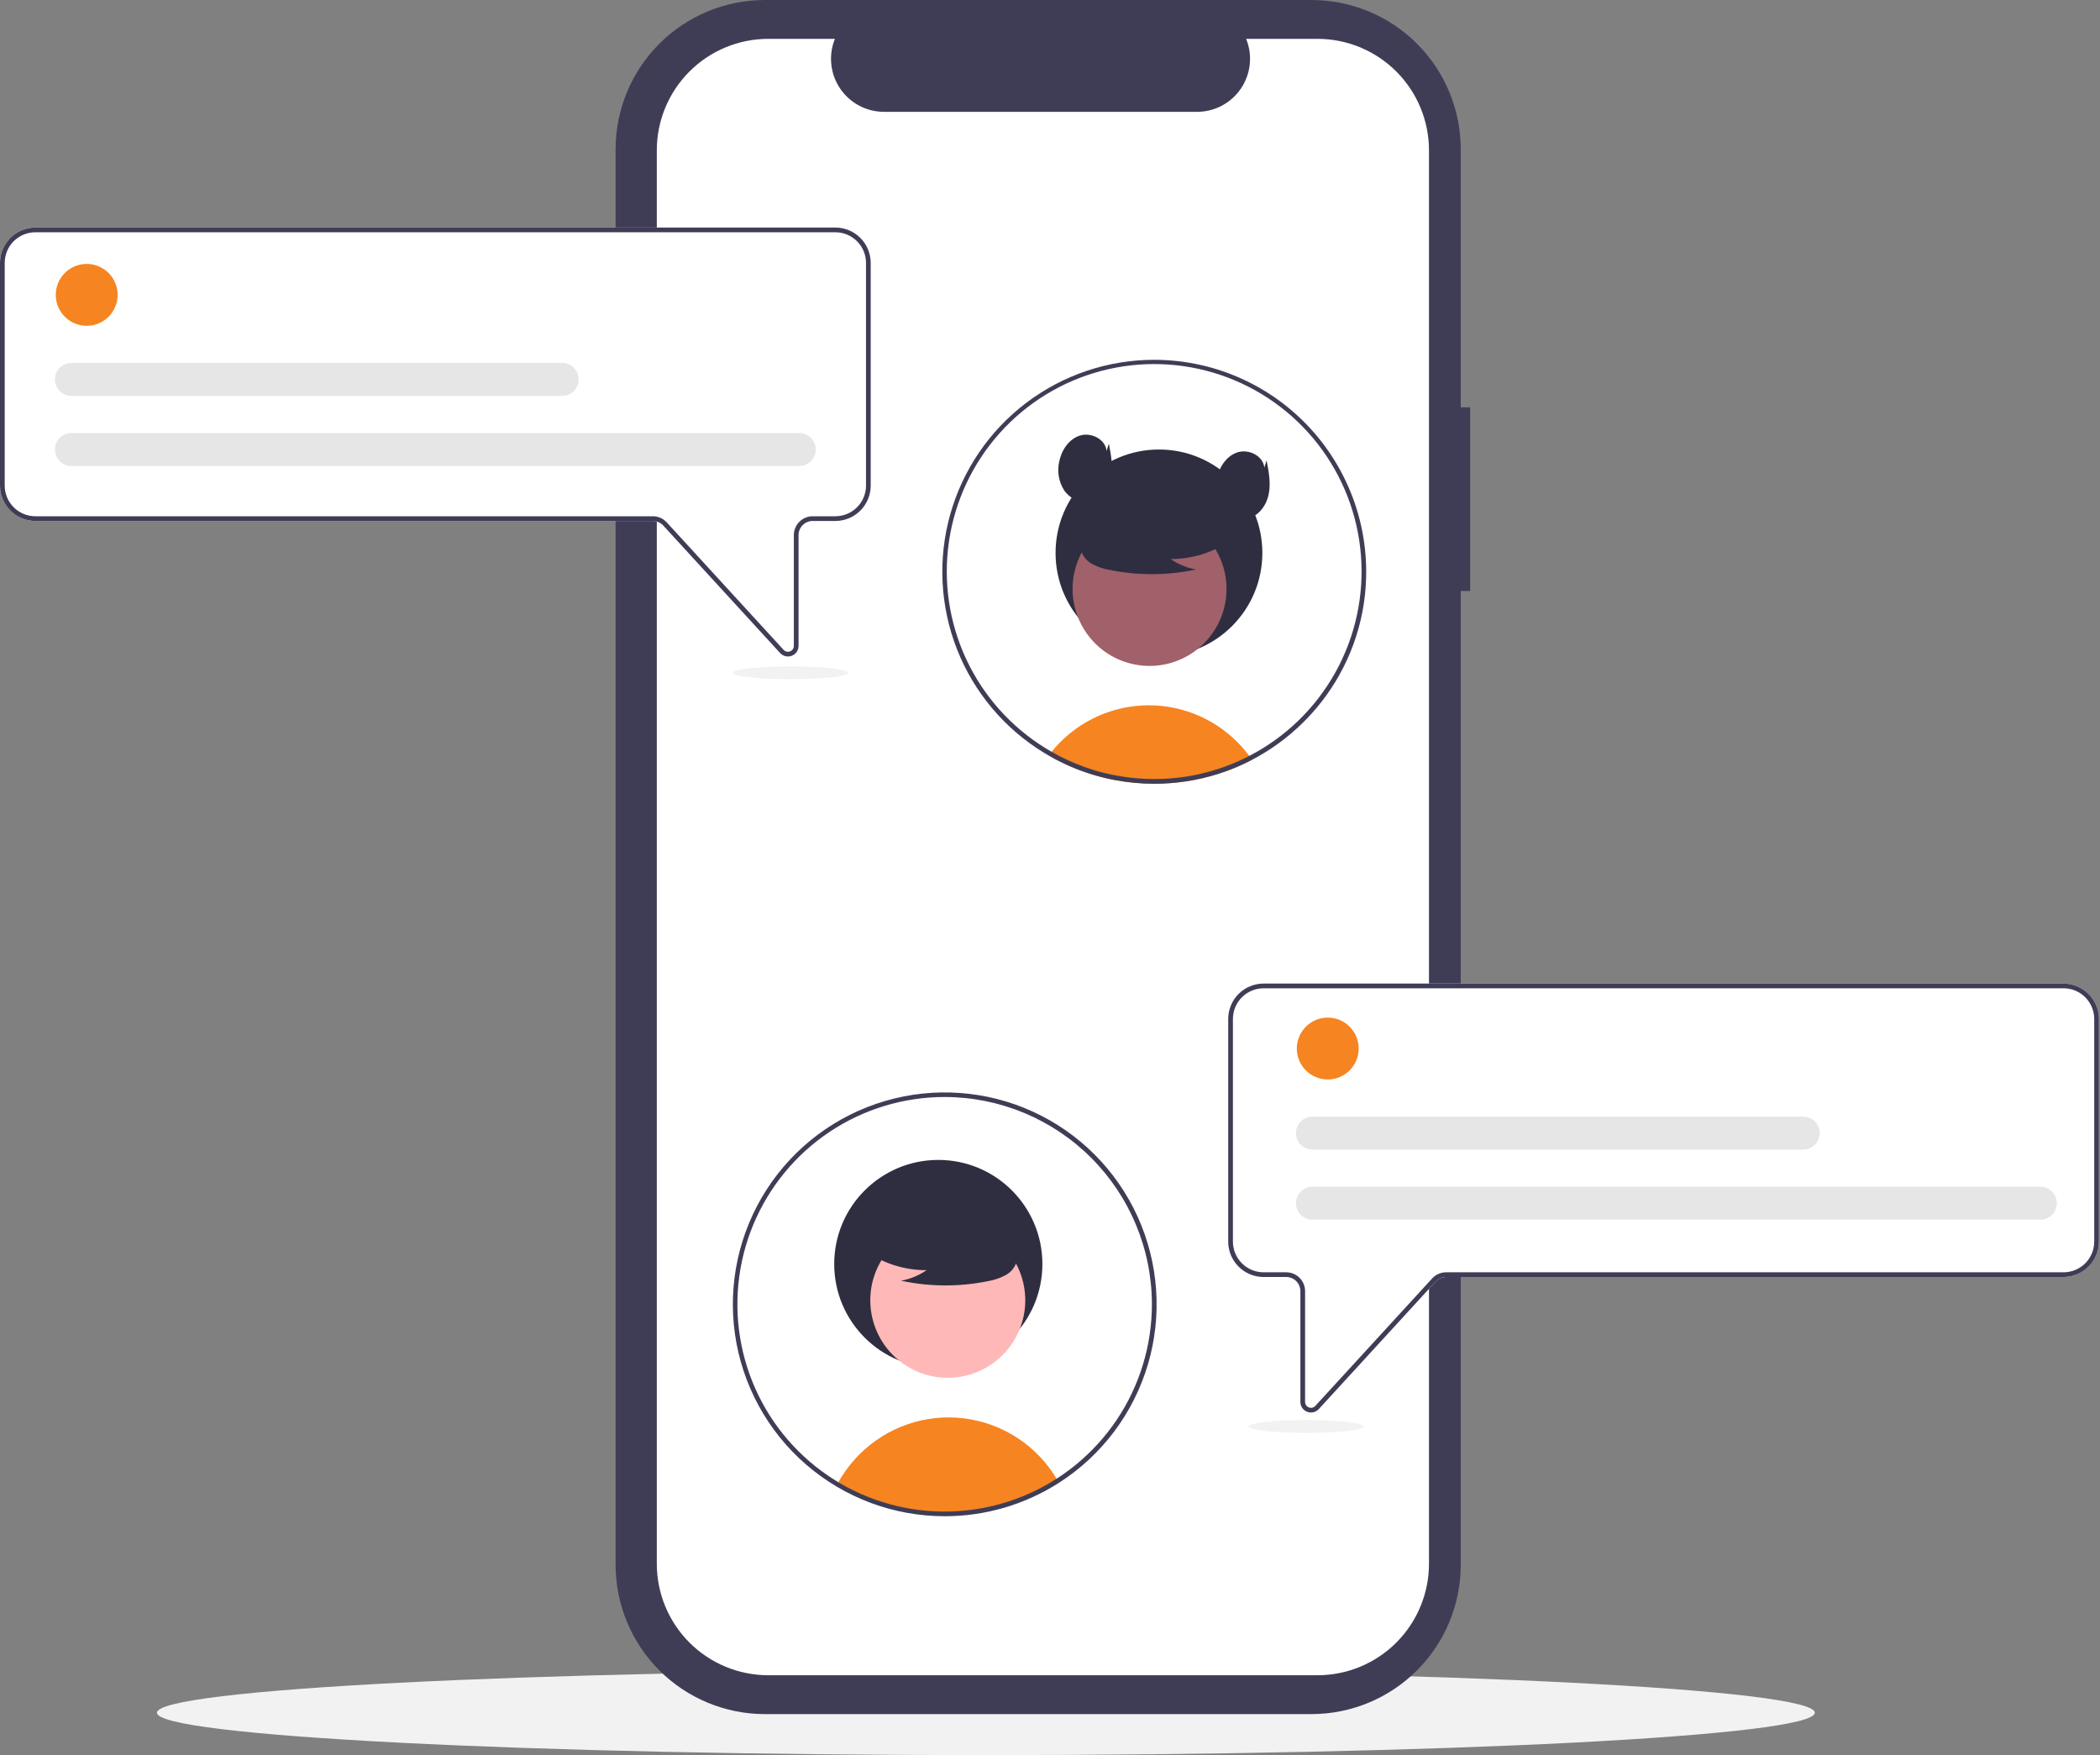 <svg width="359" height="300" viewBox="0 0 359 300" fill="none" xmlns="http://www.w3.org/2000/svg">
<rect x="0" y="0" width="359" height="300" fill="#808080" stroke="none"/>
<g clip-path="url(#clip0)">
<path d="M168.537 300C246.8 300 310.245 296.756 310.245 292.754C310.245 288.751 246.8 285.507 168.537 285.507C90.274 285.507 26.829 288.751 26.829 292.754C26.829 296.756 90.274 300 168.537 300Z" fill="#F2F2F2"/>
<path d="M251.329 69.625H249.719V25.524C249.719 18.755 247.03 12.263 242.244 7.476C237.457 2.689 230.965 7.47399e-06 224.195 0H130.762C123.992 -1.28125e-05 117.5 2.689 112.713 7.476C107.927 12.263 105.237 18.755 105.237 25.524V267.464C105.237 274.234 107.927 280.726 112.713 285.513C117.5 290.299 123.992 292.989 130.762 292.989H224.195C230.964 292.989 237.457 290.299 242.243 285.513C247.03 280.726 249.719 274.234 249.719 267.464V101.017H251.329L251.329 69.625Z" fill="#3F3D56"/>
<path d="M244.287 25.702V267.286C244.287 272.342 242.278 277.19 238.703 280.765C235.129 284.34 230.28 286.348 225.225 286.348H131.343C126.287 286.348 121.439 284.34 117.864 280.765C114.289 277.19 112.281 272.342 112.281 267.286V25.702C112.281 20.647 114.289 15.798 117.864 12.223C121.439 8.649 126.287 6.64 131.343 6.64H142.732C142.172 8.015 141.959 9.507 142.111 10.984C142.264 12.461 142.776 13.878 143.605 15.11C144.433 16.342 145.551 17.352 146.861 18.051C148.171 18.749 149.633 19.115 151.118 19.116H204.645C206.129 19.115 207.591 18.749 208.901 18.051C210.211 17.352 211.33 16.342 212.158 15.11C212.986 13.878 213.499 12.461 213.651 10.984C213.803 9.507 213.59 8.015 213.03 6.64H225.225C230.28 6.64 235.129 8.649 238.703 12.223C242.278 15.798 244.287 20.647 244.287 25.702Z" fill="white"/>
<path d="M214.043 129.872C213.418 130.198 212.784 130.507 212.138 130.798C211.55 131.064 210.953 131.314 210.347 131.547C210.125 131.632 209.9 131.716 209.675 131.801C207.892 132.447 206.061 132.952 204.199 133.31C203.278 133.492 202.344 133.634 201.397 133.737C200.616 133.826 199.827 133.889 199.03 133.926C198.463 133.954 197.895 133.967 197.323 133.967C195.059 133.967 192.8 133.756 190.576 133.335C189.996 133.23 189.429 133.105 188.861 132.968C186.115 132.31 183.457 131.329 180.942 130.045C180.717 129.933 180.491 129.812 180.266 129.695C179.932 129.518 179.606 129.333 179.28 129.14C179.437 128.922 179.606 128.709 179.779 128.5C181.663 126.165 184.017 124.254 186.689 122.89C189.361 121.526 192.29 120.741 195.286 120.585C198.282 120.43 201.277 120.907 204.076 121.986C206.875 123.065 209.415 124.722 211.53 126.849C212.265 127.586 212.945 128.374 213.567 129.208C213.732 129.425 213.889 129.647 214.043 129.872Z" fill="#F68420"/>
<path d="M198.127 112.188C207.89 112.188 215.804 104.274 215.804 94.511C215.804 84.748 207.89 76.834 198.127 76.834C188.364 76.834 180.45 84.748 180.45 94.511C180.45 104.274 188.364 112.188 198.127 112.188Z" fill="#2F2E41"/>
<path d="M202.828 112.213C209.204 108.728 211.547 100.734 208.062 94.358C204.577 87.982 196.583 85.639 190.207 89.124C183.831 92.61 181.488 100.604 184.973 106.979C188.459 113.355 196.453 115.698 202.828 112.213Z" fill="#A0616A"/>
<path d="M210.342 92.393C207.336 94.465 203.767 95.568 200.116 95.554C201.418 96.457 202.901 97.067 204.462 97.342C199.607 98.383 194.59 98.411 189.724 97.424C188.642 97.251 187.598 96.893 186.638 96.365C186.16 96.098 185.743 95.733 185.415 95.294C185.087 94.855 184.855 94.352 184.734 93.818C184.411 91.971 185.85 90.292 187.346 89.161C189.636 87.456 192.277 86.281 195.077 85.721C197.877 85.162 200.767 85.232 203.536 85.926C205.345 86.393 207.157 87.183 208.331 88.636C209.506 90.088 209.854 92.327 208.735 93.823L210.342 92.393Z" fill="#2F2E41"/>
<path d="M197.323 61.502C189.422 61.501 181.736 64.084 175.438 68.856C169.14 73.628 164.576 80.329 162.44 87.936C160.304 95.544 160.714 103.641 163.607 110.994C166.501 118.347 171.719 124.553 178.467 128.665L178.7 128.801C178.893 128.918 179.087 129.031 179.28 129.14C179.606 129.333 179.932 129.518 180.266 129.695C180.491 129.812 180.717 129.933 180.942 130.045C183.457 131.329 186.115 132.31 188.861 132.968C189.429 133.105 189.996 133.23 190.576 133.334C192.801 133.756 195.059 133.967 197.323 133.967C197.895 133.967 198.463 133.954 199.03 133.926C199.827 133.89 200.617 133.827 201.398 133.737C202.344 133.632 203.278 133.49 204.199 133.31C206.061 132.952 207.892 132.447 209.675 131.801C209.9 131.716 210.125 131.632 210.347 131.547C210.955 131.314 211.552 131.064 212.138 130.798C212.782 130.508 213.417 130.2 214.043 129.872C220.31 126.59 225.49 121.56 228.954 115.392C228.97 115.359 228.99 115.327 229.006 115.295C230.855 111.978 232.166 108.39 232.891 104.663C233.91 99.416 233.755 94.009 232.44 88.829C231.124 83.649 228.679 78.824 225.28 74.7C221.881 70.575 217.612 67.253 212.779 64.972C207.946 62.69 202.668 61.505 197.323 61.502H197.323ZM228.346 114.824C228.314 114.88 228.286 114.937 228.254 114.989C224.858 121.066 219.751 126.011 213.567 129.208C212.951 129.53 212.325 129.832 211.687 130.114C211.16 130.351 210.621 130.577 210.077 130.786C209.848 130.875 209.614 130.963 209.381 131.044C207.841 131.606 206.263 132.058 204.658 132.396C203.468 132.65 202.266 132.839 201.055 132.964C200.31 133.045 199.554 133.101 198.793 133.129C198.306 133.149 197.815 133.161 197.323 133.161C195.133 133.164 192.946 132.96 190.794 132.553C189.484 132.312 188.19 131.995 186.917 131.603C184.978 131.004 183.093 130.241 181.285 129.321C181.075 129.212 180.866 129.103 180.661 128.991C180.367 128.834 180.069 128.673 179.779 128.5C179.561 128.379 179.344 128.25 179.131 128.121C179.006 128.049 178.881 127.972 178.756 127.896C172.84 124.262 168.121 118.972 165.184 112.682C162.247 106.391 161.222 99.376 162.235 92.508C163.249 85.64 166.256 79.22 170.885 74.046C175.514 68.871 181.56 65.169 188.273 63.4C194.986 61.63 202.072 61.871 208.649 64.091C215.227 66.311 221.009 70.414 225.276 75.89C229.544 81.367 232.109 87.975 232.655 94.896C233.201 101.817 231.703 108.747 228.346 114.824H228.346Z" fill="#3F3D56"/>
<path d="M189.175 77.078C188.985 75.078 186.535 73.847 184.619 74.451C182.703 75.055 181.445 76.984 181.064 78.957C180.881 79.787 180.864 80.646 181.014 81.484C181.163 82.321 181.477 83.121 181.936 83.837C182.905 85.231 184.684 86.101 186.344 85.747C188.239 85.343 189.552 83.493 189.928 81.592C190.303 79.691 189.931 77.731 189.558 75.83L189.175 77.078Z" fill="#2F2E41"/>
<path d="M216.141 79.935C215.95 77.935 213.5 76.704 211.584 77.308C209.668 77.912 208.41 79.841 208.03 81.814C207.847 82.645 207.83 83.503 207.98 84.341C208.129 85.178 208.443 85.978 208.902 86.694C209.87 88.088 211.65 88.958 213.31 88.604C215.205 88.2 216.518 86.35 216.894 84.449C217.269 82.548 216.896 80.588 216.524 78.687L216.141 79.935Z" fill="#2F2E41"/>
<path d="M134.697 112.215C134.446 112.214 134.198 112.162 133.969 112.06C133.74 111.959 133.534 111.811 133.365 111.625L113.389 89.832C113.162 89.585 112.887 89.388 112.58 89.253C112.273 89.118 111.942 89.049 111.607 89.048H6.042C4.44 89.046 2.905 88.409 1.772 87.276C0.639 86.144 0.002 84.608 3.8147e-06 83.006V44.937C0.002 43.335 0.639 41.799 1.772 40.666C2.905 39.533 4.44 38.896 6.042 38.894H142.809C144.411 38.896 145.947 39.533 147.08 40.666C148.212 41.799 148.849 43.335 148.851 44.937V83.006C148.849 84.608 148.212 86.144 147.08 87.276C145.947 88.409 144.411 89.046 142.809 89.048H138.931C138.291 89.049 137.676 89.304 137.223 89.757C136.77 90.21 136.515 90.825 136.514 91.466V110.4C136.516 110.766 136.406 111.123 136.2 111.425C135.993 111.727 135.7 111.958 135.359 112.089C135.148 112.172 134.923 112.214 134.697 112.215Z" fill="white"/>
<path d="M134.697 112.215C134.446 112.214 134.198 112.162 133.969 112.06C133.74 111.959 133.534 111.811 133.365 111.625L113.389 89.832C113.162 89.585 112.887 89.388 112.58 89.253C112.273 89.118 111.942 89.049 111.607 89.048H6.042C4.44 89.046 2.905 88.409 1.772 87.276C0.639 86.144 0.002 84.608 3.8147e-06 83.006V44.937C0.002 43.335 0.639 41.799 1.772 40.666C2.905 39.533 4.44 38.896 6.042 38.894H142.809C144.411 38.896 145.947 39.533 147.08 40.666C148.212 41.799 148.849 43.335 148.851 44.937V83.006C148.849 84.608 148.212 86.144 147.08 87.276C145.947 88.409 144.411 89.046 142.809 89.048H138.931C138.291 89.049 137.676 89.304 137.223 89.757C136.77 90.21 136.515 90.825 136.514 91.466V110.4C136.516 110.766 136.406 111.123 136.2 111.425C135.993 111.727 135.7 111.958 135.359 112.089C135.148 112.172 134.923 112.214 134.697 112.215ZM6.042 39.7C4.654 39.701 3.323 40.253 2.341 41.235C1.359 42.217 0.807 43.548 0.805 44.937V83.006C0.807 84.394 1.359 85.725 2.341 86.707C3.323 87.689 4.654 88.241 6.042 88.243H111.607C112.053 88.243 112.495 88.337 112.904 88.516C113.313 88.696 113.68 88.959 113.982 89.288L133.959 111.081C134.096 111.231 134.275 111.335 134.473 111.381C134.671 111.427 134.878 111.413 135.067 111.339C135.256 111.265 135.418 111.136 135.533 110.969C135.648 110.801 135.709 110.603 135.709 110.4V91.466C135.71 90.611 136.05 89.792 136.654 89.188C137.258 88.584 138.077 88.244 138.931 88.243H142.809C144.197 88.241 145.529 87.689 146.51 86.707C147.492 85.725 148.045 84.394 148.046 83.006V44.937C148.045 43.548 147.492 42.217 146.51 41.235C145.529 40.253 144.197 39.701 142.809 39.7H6.042Z" fill="#3F3D56"/>
<path d="M14.821 55.688C17.741 55.688 20.109 53.321 20.109 50.4C20.109 47.48 17.741 45.113 14.821 45.113C11.901 45.113 9.534 47.48 9.534 50.4C9.534 53.321 11.901 55.688 14.821 55.688Z" fill="#F68420"/>
<path d="M136.64 79.657H12.211C11.84 79.657 11.473 79.585 11.131 79.443C10.788 79.302 10.477 79.094 10.215 78.832C9.953 78.57 9.745 78.259 9.603 77.917C9.461 77.575 9.388 77.208 9.388 76.837C9.388 76.466 9.461 76.1 9.603 75.757C9.745 75.415 9.953 75.104 10.215 74.842C10.477 74.58 10.788 74.372 11.131 74.231C11.473 74.089 11.84 74.017 12.211 74.017H136.64C137.388 74.018 138.104 74.316 138.632 74.844C139.16 75.373 139.457 76.09 139.457 76.837C139.457 77.584 139.16 78.301 138.632 78.83C138.104 79.359 137.388 79.656 136.64 79.657Z" fill="#E6E6E6"/>
<path d="M96.104 67.672H12.211C11.84 67.673 11.473 67.6 11.131 67.459C10.788 67.317 10.477 67.109 10.215 66.848C9.953 66.586 9.745 66.275 9.603 65.932C9.461 65.59 9.388 65.223 9.388 64.852C9.388 64.482 9.461 64.115 9.603 63.773C9.745 63.43 9.953 63.119 10.215 62.857C10.477 62.595 10.788 62.388 11.131 62.246C11.473 62.105 11.84 62.032 12.211 62.032H96.104C96.852 62.032 97.569 62.33 98.098 62.858C98.627 63.387 98.924 64.105 98.924 64.852C98.924 65.6 98.627 66.318 98.098 66.846C97.569 67.375 96.852 67.672 96.104 67.672Z" fill="#E6E6E6"/>
<path d="M223.458 241.317C223.117 241.186 222.824 240.955 222.617 240.653C222.411 240.351 222.301 239.994 222.303 239.628V220.694C222.302 220.053 222.047 219.438 221.594 218.985C221.141 218.532 220.527 218.277 219.886 218.276H216.008C214.406 218.274 212.87 217.637 211.738 216.504C210.605 215.372 209.968 213.836 209.966 212.234V174.165C209.968 172.563 210.605 171.027 211.738 169.894C212.87 168.761 214.406 168.124 216.008 168.122H352.775C354.377 168.124 355.913 168.761 357.045 169.894C358.178 171.027 358.815 172.563 358.817 174.165V212.234C358.815 213.836 358.178 215.372 357.045 216.504C355.913 217.637 354.377 218.274 352.775 218.276H247.21C246.875 218.277 246.544 218.346 246.237 218.481C245.931 218.616 245.655 218.813 245.429 219.06L225.452 240.853C225.283 241.039 225.078 241.187 224.848 241.288C224.619 241.39 224.371 241.442 224.12 241.443C223.894 241.442 223.669 241.4 223.458 241.317Z" fill="white"/>
<path d="M223.458 241.317C223.117 241.186 222.824 240.955 222.617 240.653C222.411 240.351 222.301 239.994 222.303 239.628V220.694C222.302 220.053 222.047 219.438 221.594 218.985C221.141 218.532 220.527 218.277 219.886 218.276H216.008C214.406 218.274 212.87 217.637 211.738 216.504C210.605 215.372 209.968 213.836 209.966 212.234V174.165C209.968 172.563 210.605 171.027 211.738 169.894C212.87 168.761 214.406 168.124 216.008 168.122H352.775C354.377 168.124 355.913 168.761 357.045 169.894C358.178 171.027 358.815 172.563 358.817 174.165V212.234C358.815 213.836 358.178 215.372 357.045 216.504C355.913 217.637 354.377 218.274 352.775 218.276H247.21C246.875 218.277 246.544 218.346 246.237 218.481C245.931 218.616 245.655 218.813 245.429 219.06L225.452 240.853C225.283 241.039 225.078 241.187 224.848 241.288C224.619 241.39 224.371 241.442 224.12 241.443C223.894 241.442 223.669 241.4 223.458 241.317ZM216.008 168.928C214.62 168.929 213.289 169.481 212.307 170.463C211.325 171.445 210.773 172.776 210.771 174.165V212.234C210.773 213.622 211.325 214.954 212.307 215.935C213.289 216.917 214.62 217.469 216.008 217.471H219.886C220.74 217.472 221.559 217.812 222.163 218.416C222.767 219.02 223.107 219.839 223.108 220.694V239.628C223.108 239.831 223.169 240.029 223.284 240.197C223.399 240.364 223.561 240.493 223.75 240.567C223.94 240.641 224.147 240.655 224.344 240.609C224.542 240.563 224.721 240.459 224.858 240.309L244.835 218.516C245.137 218.187 245.504 217.924 245.913 217.745C246.322 217.565 246.764 217.472 247.21 217.471H352.775C354.163 217.469 355.494 216.917 356.476 215.935C357.458 214.953 358.01 213.622 358.012 212.234V174.165C358.01 172.776 357.458 171.445 356.476 170.463C355.494 169.481 354.163 168.929 352.775 168.928H216.008Z" fill="#3F3D56"/>
<path d="M180.83 253.106C175.221 256.697 168.723 258.656 162.064 258.762C155.405 258.868 148.848 257.117 143.128 253.706C144.134 251.833 145.409 250.117 146.912 248.613C149.232 246.283 152.054 244.515 155.164 243.446C158.273 242.377 161.586 242.034 164.848 242.445C168.11 242.856 171.234 244.009 173.981 245.816C176.728 247.623 179.024 250.036 180.693 252.868C180.737 252.945 180.785 253.025 180.83 253.106Z" fill="#F68420"/>
<path d="M160.405 233.854C170.233 233.854 178.199 225.887 178.199 216.06C178.199 206.232 170.233 198.265 160.405 198.265C150.577 198.265 142.61 206.232 142.61 216.06C142.61 225.887 150.577 233.854 160.405 233.854Z" fill="#2F2E41"/>
<path d="M173.646 228.611C177.154 222.193 174.795 214.146 168.377 210.637C161.959 207.129 153.912 209.488 150.404 215.906C146.895 222.324 149.254 230.371 155.672 233.88C162.09 237.388 170.137 235.029 173.646 228.611Z" fill="#FFB8B8"/>
<path d="M148.108 213.928C151.135 216.014 154.727 217.124 158.402 217.109C157.091 218.018 155.599 218.633 154.027 218.909C158.914 219.958 163.965 219.986 168.864 218.993C169.953 218.818 171.003 218.457 171.97 217.926C172.451 217.657 172.871 217.29 173.201 216.848C173.531 216.406 173.765 215.9 173.887 215.362C174.212 213.503 172.763 211.813 171.257 210.674C168.952 208.958 166.294 207.775 163.475 207.212C160.656 206.649 157.748 206.719 154.959 207.418C153.139 207.888 151.315 208.683 150.132 210.145C148.95 211.608 148.6 213.862 149.726 215.367L148.108 213.928Z" fill="#2F2E41"/>
<path d="M161.494 259.169C152.779 259.166 144.357 256.021 137.773 250.311C131.19 244.602 126.885 236.709 125.65 228.082C124.415 219.456 126.331 210.673 131.048 203.344C135.764 196.016 142.965 190.634 151.329 188.186C159.693 185.737 168.659 186.387 176.583 190.014C184.507 193.642 190.857 200.005 194.469 207.936C198.081 215.867 198.712 224.835 196.247 233.194C193.781 241.553 188.385 248.743 181.047 253.445C175.212 257.186 168.425 259.173 161.494 259.169ZM161.494 187.51C154.486 187.509 147.635 189.586 141.808 193.479C135.981 197.372 131.44 202.906 128.758 209.38C126.076 215.854 125.374 222.978 126.741 229.851C128.108 236.724 131.482 243.038 136.437 247.993C141.393 252.948 147.706 256.323 154.579 257.69C161.452 259.057 168.576 258.355 175.051 255.673C181.525 252.991 187.058 248.449 190.951 242.622C194.844 236.795 196.921 229.944 196.921 222.937C196.91 213.544 193.174 204.539 186.533 197.898C179.891 191.256 170.886 187.52 161.494 187.51Z" fill="#3F3D56"/>
<path d="M226.981 184.513C229.901 184.513 232.268 182.146 232.268 179.226C232.268 176.306 229.901 173.938 226.981 173.938C224.061 173.938 221.693 176.306 221.693 179.226C221.693 182.146 224.061 184.513 226.981 184.513Z" fill="#F68420"/>
<path d="M348.8 208.483H224.37C224 208.483 223.633 208.41 223.29 208.269C222.948 208.127 222.636 207.92 222.374 207.658C222.112 207.396 221.904 207.085 221.762 206.743C221.62 206.4 221.547 206.033 221.547 205.663C221.547 205.292 221.62 204.925 221.762 204.583C221.904 204.24 222.112 203.929 222.374 203.667C222.636 203.406 222.948 203.198 223.29 203.056C223.633 202.915 224 202.842 224.37 202.843H348.8C349.548 202.843 350.265 203.14 350.794 203.669C351.323 204.197 351.62 204.915 351.62 205.663C351.62 206.41 351.323 207.128 350.794 207.657C350.265 208.185 349.548 208.483 348.8 208.483Z" fill="#E6E6E6"/>
<path d="M308.263 196.498H224.37C224 196.498 223.633 196.426 223.29 196.284C222.948 196.143 222.636 195.935 222.374 195.673C222.112 195.411 221.904 195.1 221.762 194.758C221.62 194.415 221.547 194.049 221.547 193.678C221.547 193.307 221.62 192.94 221.762 192.598C221.904 192.256 222.112 191.945 222.374 191.683C222.636 191.421 222.948 191.213 223.29 191.072C223.633 190.93 224 190.858 224.37 190.858H308.263C309.011 190.859 309.727 191.156 310.255 191.685C310.783 192.214 311.08 192.931 311.08 193.678C311.08 194.425 310.783 195.142 310.255 195.671C309.727 196.199 309.011 196.497 308.263 196.498Z" fill="#E6E6E6"/>
<path d="M223.288 244.922C228.736 244.922 233.153 244.431 233.153 243.827C233.153 243.222 228.736 242.732 223.288 242.732C217.84 242.732 213.423 243.222 213.423 243.827C213.423 244.431 217.84 244.922 223.288 244.922Z" fill="#F2F2F2"/>
<path d="M135.123 116.096C140.571 116.096 144.988 115.606 144.988 115.001C144.988 114.397 140.571 113.906 135.123 113.906C129.675 113.906 125.258 114.397 125.258 115.001C125.258 115.606 129.675 116.096 135.123 116.096Z" fill="#F2F2F2"/>
</g>
<defs>
<clipPath id="clip0">
<rect width="358.817" height="300" fill="white"/>
</clipPath>
</defs>
</svg>
